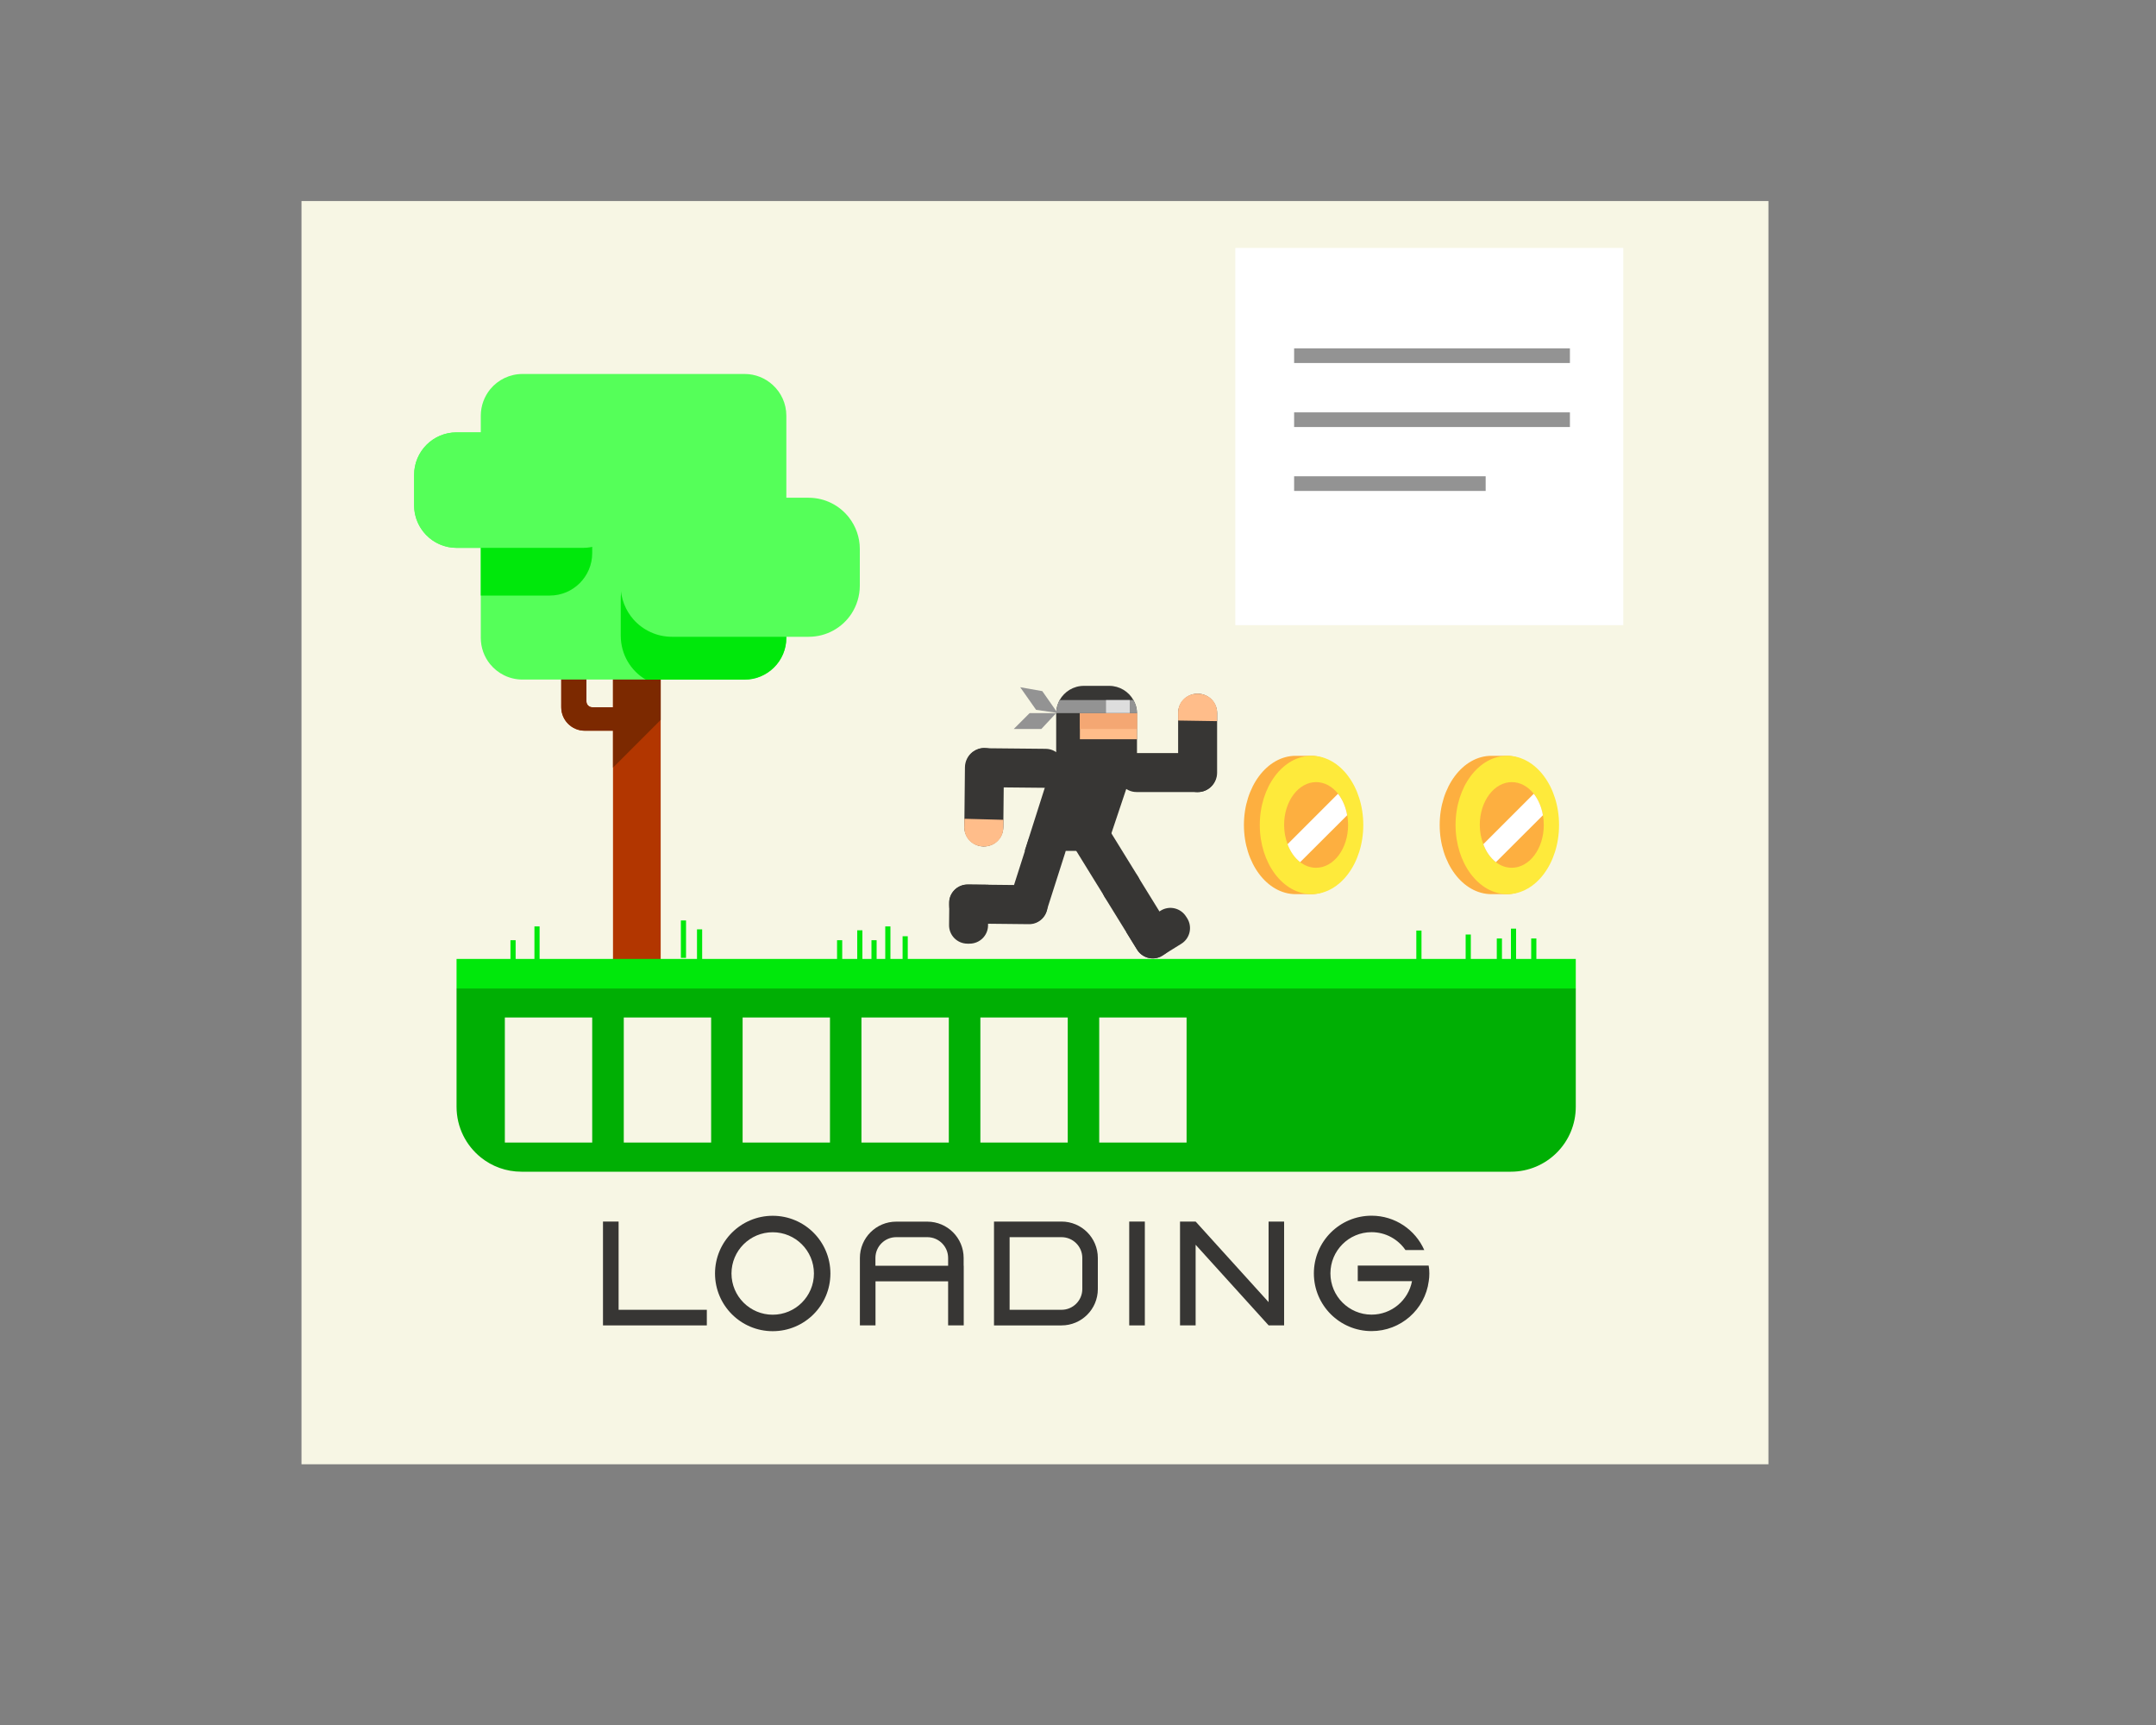 <?xml version="1.0" encoding="utf-8"?>
<!-- Generator: Adobe Illustrator 21.0.2, SVG Export Plug-In . SVG Version: 6.00 Build 0)  -->
<svg version="1.1" id="Слой_1" xmlns="http://www.w3.org/2000/svg" xmlns:xlink="http://www.w3.org/1999/xlink" x="0px" y="0px"
	 viewBox="0 0 2500 2000" style="enable-background:new 0 0 2500 2000;" xml:space="preserve">
<rect x="0" y="0" width="2500" height="2000" fill="#808080" stroke="none"/>
<style type="text/css">
	.st0{fill:#F7F6E4;}
	.st1{fill:#B23600;}
	.st2{fill:#7C2900;}
	.st3{fill:#55FF59;}
	.st4{fill:#00E80B;}
	.st5{fill:#00AF04;}
	.st6{fill:#373634;}
	.st7{fill:#FDAF40;}
	.st8{fill:#FEEA3B;}
	.st9{fill:#FFFFFF;}
	.st10{fill:#FFBD8A;}
	.st11{fill:#F4A773;}
	.st12{fill:#939393;}
	.st13{fill:#DDDDDD;}
</style>
<rect id="BG" x="349.6" y="233.1" class="st0" width="1701" height="1464.6"/>
<g id="Tree">
	<path class="st1" d="M710.8,724.8V820h-24c-3.8,0-6.8-3-6.8-6.8v-40c0-7.5-6.1-13.6-13.6-13.6h-2c-7.5,0-13.6,6.1-13.6,13.6V820
		c0,15,12.2,27.2,27.2,27.2h32.8V1120h55.3V724.8H710.8z"/>
	<path class="st2" d="M678,847.2h32.8v42.8c18.4-18.4,36.9-36.9,55.3-55.3v-110h-55.3V820h-24c-3.8,0-6.8-3-6.8-6.8v-40
		c0-7.5-6.1-13.6-13.6-13.6h-2c-7.5,0-13.6,6.1-13.6,13.6V820C650.8,835,663,847.2,678,847.2z"/>
	<path class="st3" d="M911.8,482v257.5c0,13.4-5.4,25.5-14.2,34.2c-8.8,8.8-20.9,14.2-34.2,14.2H605.9c-15.2,0-28.8-7-37.7-18
		c-6.7-8.3-10.7-18.9-10.7-30.4V482c0-11.7,4.2-22.5,11.1-30.9c8.9-10.7,22.3-17.5,37.3-17.5h257.5c12.6,0,24,4.8,32.6,12.7
		C905.8,455.2,911.8,467.9,911.8,482z"/>
	<path class="st3" d="M676.2,635.2H529.4c-27.1,0-49.2-22-49.2-49.2v-35.5c0-27.1,22-49.2,49.2-49.2h146.9c27.1,0,49.2,22,49.2,49.2
		v35.5C725.4,613.2,703.4,635.2,676.2,635.2z"/>
	<path class="st4" d="M911.8,635.1v104.5c0,26.7-21.7,48.4-48.4,48.4H748.8c-17.4-10.3-29-29.2-29-51v-42.5
		c0-32.8,26.5-59.3,59.3-59.3H911.8z"/>
	<path class="st3" d="M937.7,738.3H779.1c-17.7,0-33.6-7.8-44.5-20c-9.2-10.5-14.9-24.2-14.9-39.3v-42.6c0-15.1,5.6-28.8,14.9-39.3
		c10.9-12.3,26.8-20,44.4-20h158.6c19.1,0,36.1,9,47,23.1c7.7,10,12.4,22.6,12.4,36.2V679c0,12-3.6,23.2-9.7,32.6
		C976.7,727.7,958.5,738.3,937.7,738.3z"/>
	<path class="st4" d="M686.7,605.8v35.5c0,27.1-22,49.2-49.2,49.2h-80V556.7h80C664.7,556.7,686.7,578.7,686.7,605.8z"/>
	<path class="st3" d="M676.2,635.2H529.4c-12.1,0-23.2-4.4-31.8-11.7c-10.6-9-17.4-22.5-17.4-37.5v-35.5c0-13.6,5.5-25.9,14.4-34.8
		c8.9-8.9,21.2-14.4,34.8-14.4h146.9c6.8,0,13.3,1.4,19.1,3.9c17.6,7.5,30,24.9,30,45.3v35.5c0,15-6.8,28.5-17.4,37.5
		C699.4,630.9,688.3,635.2,676.2,635.2z"/>
</g>
<g id="Loading">
	<path class="st5" d="M1751.9,1358.5H604.7c-17.9,0-34.3-6.2-47.2-16.6c-17.1-13.8-28.1-34.9-28.1-58.7V1146h1297.8v137.2
		c0,20.8-8.4,39.6-22,53.2C1791.5,1350.1,1772.7,1358.5,1751.9,1358.5z"/>
	<rect x="585.4" y="1179.7" class="st0" width="101.3" height="145"/>
	<rect x="723.3" y="1179.7" class="st0" width="101.3" height="145"/>
	<rect x="861.1" y="1179.7" class="st0" width="101.3" height="145"/>
	<rect x="998.9" y="1179.7" class="st0" width="101.3" height="145"/>
	<rect x="1136.8" y="1179.7" class="st0" width="101.3" height="145"/>
	<rect x="1274.6" y="1179.7" class="st0" width="101.3" height="145"/>
</g>
<g id="Text_1_">
	<polygon class="st6" points="717.3,1518.6 717.3,1416.3 699.2,1416.3 699.2,1518.6 699.2,1536.7 717.3,1536.7 819.6,1536.7 
		819.6,1518.6 	"/>
	<rect x="1309.4" y="1416.3" class="st6" width="18.1" height="120.4"/>
	<path class="st6" d="M1117.4,1467.5L1117.4,1467.5v-9c0-23.3-18.9-42.1-42.1-42.1h-36.1c-23.3,0-42.1,18.9-42.1,42.1v78.2h18.1
		v-51.1h84.2v51.1h18.1v-51.1l0,0V1467.5z M1015.1,1467.5v-9c0-13.3,10.8-24.1,24.1-24.1h36.1c13.3,0,24.1,10.8,24.1,24.1v9H1015.1z
		"/>
	<path class="st6" d="M1230.9,1416.3h-60.2h-18.1v18.1v84.2v18.1h18.1h60.2c23.3,0,42.1-18.9,42.1-42.1v-36.1
		C1273,1435.2,1254.2,1416.3,1230.9,1416.3z M1255,1494.5c0,13.3-10.8,24.1-24.1,24.1h-60.2v-84.2h60.2c13.3,0,24.1,10.8,24.1,24.1
		V1494.5z"/>
	<path class="st6" d="M1657.4,1476.5c0,3.1-0.2,6.1-0.7,9c-4.3,32.7-32.4,57.8-66.3,57.8c-36.9,0-66.9-29.9-66.9-66.9
		c0-36.9,29.9-66.9,66.9-66.9c27.3,0,50.8,16.4,61.1,39.8h-21.8c-8.6-12.5-23-20.7-39.3-20.7c-26.4,0-47.7,21.4-47.7,47.8
		c0,26.4,21.4,47.8,47.7,47.8c23.3,0,42.7-16.7,46.9-38.8h-62.9v-18.1h82.2C1657.2,1470.4,1657.4,1473.4,1657.4,1476.5z"/>
	<polygon class="st6" points="1471,1416.3 1471,1509.7 1386.5,1416.4 1386.4,1416.6 1386.4,1416.3 1368.3,1416.3 1368.3,1536.7 
		1386.4,1536.7 1386.4,1443.2 1470.9,1536.5 1471,1536.4 1471,1536.7 1489,1536.7 1489,1416.3 	"/>
	<path class="st6" d="M896,1409.6c-36.9,0-66.9,29.9-66.9,66.9c0,36.9,29.9,66.9,66.9,66.9s66.9-29.9,66.9-66.9
		C962.9,1439.5,933,1409.6,896,1409.6z M896,1524.3c-26.4,0-47.8-21.4-47.8-47.8c0-26.4,21.4-47.8,47.8-47.8s47.8,21.4,47.8,47.8
		C943.8,1502.9,922.4,1524.3,896,1524.3z"/>
</g>
<g id="Coin_2">
	<path class="st7" d="M1562.4,956.5c0,43.9-8.8,79.6-41.6,80.2c-0.3,0-18.1,0-18.4,0c-33.1,0-60-35.9-60-80.2
		c0-44.3,26.9-80.2,60-80.2c0.3,0,18.1,0,18.4,0C1553.5,876.9,1562.4,912.6,1562.4,956.5z"/>
	<ellipse class="st8" cx="1520.8" cy="956.5" rx="60" ry="80.2"/>
	<path class="st7" d="M1563.2,956.5c0,27.4-16.6,49.6-37.1,49.6c-6.7,0-13-2.3-18.4-6.5c-6.3-4.9-11.4-12.1-14.6-20.8
		c-2.6-6.7-4.1-14.3-4.1-22.4c0-27.4,16.6-49.6,37.1-49.6c9.8,0,18.8,5.1,25.5,13.5c5.2,6.6,9,15.2,10.6,24.9
		C1562.9,948.8,1563.2,952.6,1563.2,956.5z"/>
	<path class="st9" d="M1562.1,945.2l-54.5,54.4c-6.3-4.9-11.4-12.1-14.6-20.8l58.5-58.5C1556.7,926.9,1560.5,935.6,1562.1,945.2z"/>
</g>
<g id="Coin_1">
	<path class="st7" d="M1789.4,956.5c0,43.9-8.8,79.6-41.6,80.2c-0.3,0-18.1,0-18.4,0c-33.1,0-60-35.9-60-80.2
		c0-44.3,26.9-80.2,60-80.2c0.3,0,18.1,0,18.4,0C1780.5,876.9,1789.4,912.6,1789.4,956.5z"/>
	<ellipse class="st8" cx="1747.8" cy="956.5" rx="60" ry="80.2"/>
	<path class="st7" d="M1790.1,956.5c0,27.4-16.6,49.6-37.1,49.6c-6.7,0-13-2.3-18.4-6.5c-6.3-4.9-11.4-12.1-14.6-20.8
		c-2.6-6.7-4.1-14.3-4.1-22.4c0-27.4,16.6-49.6,37.1-49.6c9.8,0,18.8,5.1,25.5,13.5c5.2,6.6,9,15.2,10.6,24.9
		C1789.8,948.8,1790.1,952.6,1790.1,956.5z"/>
	<path class="st9" d="M1789.1,945.2l-54.5,54.4c-6.3-4.9-11.4-12.1-14.6-20.8l58.5-58.5C1783.7,926.9,1787.5,935.6,1789.1,945.2z"/>
</g>
<g id="Grass">
	<rect x="529.4" y="1111.8" class="st4" width="1297.8" height="34.3"/>
	<rect x="789.5" y="1067.2" class="st4" width="6" height="43.4"/>
	<rect x="591.9" y="1090.1" class="st4" width="6" height="43.4"/>
	<rect x="619.7" y="1074.1" class="st4" width="6" height="43.4"/>
	<rect x="808.2" y="1077.5" class="st4" width="6" height="43.4"/>
	<rect x="994" y="1078.6" class="st4" width="6" height="43.4"/>
	<rect x="970.6" y="1090.1" class="st4" width="6" height="43.4"/>
	<rect x="1010.5" y="1090.1" class="st4" width="6" height="43.4"/>
	<rect x="1026.5" y="1074.1" class="st4" width="6" height="43.4"/>
	<rect x="1046.6" y="1085.5" class="st4" width="6" height="43.4"/>
	<rect x="1752" y="1076.7" class="st4" width="6" height="43.4"/>
	<rect x="1775.5" y="1088.1" class="st4" width="6" height="43.4"/>
	<rect x="1735.6" y="1088.1" class="st4" width="6" height="43.4"/>
	<g>
		<rect x="1642.3" y="1078.9" class="st4" width="6" height="43.4"/>
	</g>
	<rect x="1699.5" y="1083.5" class="st4" width="6" height="43.4"/>
</g>
<g>
	<g id="Leg_2">
		<path class="st6" d="M1288.1,1010.8l2-1.3c4.9-3,10.5-3.8,15.7-2.7c5.5,1.2,10.6,4.5,13.8,9.7l24.8,40.2l12.6,20.4
			c5.7,9.2,3.6,21-4.4,27.7c-0.8,0.6-1.6,1.2-2.5,1.8l-2,1.3c-0.9,0.6-1.9,1.1-2.9,1.5c-9.6,4.2-21,0.8-26.7-8.4l-12.7-20.5
			l-24.8-40.2c-2.8-4.6-3.7-9.8-2.9-14.8C1279.2,1019.7,1282.6,1014.2,1288.1,1010.8z"/>
		<path class="st6" d="M1250.5,949.6l2-1.3c3.8-2.3,8-3.4,12.1-3.2c6.9,0.3,13.5,3.9,17.4,10.2l24.8,40.2l12.6,20.4
			c4,6.5,4.2,14.4,1,20.8c-1.3,2.6-3.1,5-5.4,6.9c-0.8,0.6-1.6,1.2-2.5,1.8l-2,1.3c-0.9,0.6-1.9,1.1-2.9,1.5c-3,1.3-6.2,1.9-9.3,1.7
			c-6.9-0.3-13.5-3.8-17.4-10.1l-12.7-20.5l-24.8-40.2c-3-4.8-3.8-10.3-2.8-15.4C1241.9,958,1245.3,952.9,1250.5,949.6z"/>
		<path class="st6" d="M1305.9,1080.5l38.5-23.7l1.5-1c10.1-6.2,23.2-3.1,29.5,7l1.3,2c6.2,10.1,3.1,23.3-7,29.5l-17.1,10.6
			l-7.4,4.5c-9.6,4.2-21,0.8-26.7-8.4L1305.9,1080.5z"/>
	</g>
	<g id="Leg_1">
		<path class="st6" d="M1214.7,1048v2.3c-0.1,11.9-9.9,21.4-21.7,21.2l-47.2-0.5l-24-0.2c-10.8-0.1-19.7-8.2-21-18.5
			c-0.1-1-0.2-2-0.2-3.1v-2.3c0-1.1,0.1-2.2,0.3-3.2c0.9-5.9,4.3-11,9-14.3c3.5-2.4,7.8-3.8,12.4-3.8l24.1,0.2l47.2,0.5
			c6.9,0.1,13,3.4,16.9,8.5C1213.1,1038.5,1214.7,1043,1214.7,1048z"/>
		<path class="st6" d="M1146.2,1025.8l-0.5,45.3v1.8c-0.1,11.9-9.8,21.3-21.7,21.2h-2.3c-11.9-0.1-21.4-9.8-21.2-21.7l0.2-20.1
			l0.1-8.7c1.6-10.4,10.6-18.2,21.4-18.1L1146.2,1025.8z"/>
		<path class="st6" d="M1235.3,988.2l-21.7,67.9c-1.2,3.7-3.3,6.8-5.9,9.3c-5.5,5-13.4,7.1-21,4.6l-2.2-0.7
			c-5.6-1.8-10-5.7-12.5-10.5c-2.5-4.9-3.2-10.8-1.4-16.4l21.7-67.9c2-6.4,6.8-11.1,12.5-13.4c4.5-1.8,9.5-2.1,14.5-0.5l2.2,0.7
			c5.3,1.7,9.4,5.2,12,9.6C1236.3,976,1237.2,982.2,1235.3,988.2z"/>
	</g>
	<g id="Hand_1">
		<path class="st6" d="M1212.3,913.4l-71.3-0.7c-4.2,0-8.1-1.3-11.3-3.4c-6-3.9-10-10.6-9.9-18.3l0-2.3c0.1-6.7,3.2-12.7,8.1-16.6
			c3.7-2.9,8.4-4.7,13.5-4.6l71.3,0.7c7.3,0.1,13.7,3.8,17.5,9.4c2.4,3.5,3.7,7.7,3.7,12.2l0,2.3c-0.1,5.7-2.3,10.9-6,14.7
			C1224,910.9,1218.4,913.5,1212.3,913.4z"/>
		<path class="st6" d="M1118.2,958.5l0.7-68.9c0.1-7.3,3.6-13.7,8.9-17.8c3.9-2.9,8.7-4.7,13.9-4.6l0,0c7.3,0.1,13.7,3.6,17.8,9
			c2.9,3.9,4.6,8.7,4.6,13.9l-0.7,68.9c-0.1,6.7-3,12.6-7.6,16.7c-4,3.6-9.4,5.7-15.2,5.7h0c-5.4-0.1-10.3-2-14.2-5.2
			C1121.3,972,1118.1,965.6,1118.2,958.5z"/>
		<path class="st10" d="M1118.3,949.5l-0.1,7.6c-0.9,14.5,9,23.6,21.3,24.3c13,0.7,24-8.4,23.9-22.4l0.1-8.3c0-0.1-0.1-0.2-0.2-0.2
			l-44.8-1.2C1118.4,949.3,1118.3,949.4,1118.3,949.5z"/>
	</g>
	<g id="Hand_2">
		<path class="st6" d="M1317.7,873.1l71.3,0c7,0,13.1,3.3,17.1,8.4c2.8,3.6,4.4,8.1,4.4,13l0,2.3c0,5.6-2.2,10.7-5.7,14.6
			c-3.9,4.2-9.5,6.9-15.7,6.9l-71.3,0c-6.6,0-12.5-3-16.5-7.7c-3.1-3.7-5-8.5-5-13.7l0-2.3c0-6.9,3.3-13.1,8.3-17
			C1308.2,874.8,1312.8,873.1,1317.7,873.1z"/>
		<path class="st6" d="M1411.3,826.9l0,68.9c0,6.1-2.4,11.7-6.4,15.8c-4.1,4.2-9.8,6.8-16.2,6.8l0,0c-6.1,0-11.6-2.4-15.7-6.3
			c-4.3-4.1-6.9-9.9-6.9-16.3l0-68.9c0-6.8,3-13,7.8-17.1c4-3.4,9.1-5.5,14.8-5.5l0,0c6.2,0,11.9,2.5,16,6.6
			C1408.8,815,1411.3,820.7,1411.3,826.9z"/>
		<path class="st10" d="M1411.3,836l0-7.6c0.8-14.5-9.3-23.5-21.6-24.1c-13-0.6-23.9,8.7-23.6,22.6l0,8.3c0,0.1,0.1,0.2,0.2,0.2
			l44.8,0.7C1411.2,836.2,1411.3,836.1,1411.3,836z"/>
	</g>
	<g id="Body">
		<polygon class="st6" points="1281.9,986.5 1188.2,986.5 1224.7,871.9 1318.4,877.6 		"/>
	</g>
	<g id="Head">
		<path class="st6" d="M1318.4,826.8v50.8h-93.7v-50.8c0.1-5.5,1.6-10.6,4-15.1c5.5-9.8,16-16.5,28.1-16.5h29.4
			c12.1,0,22.6,6.7,28.1,16.5C1316.8,816.2,1318.4,821.3,1318.4,826.8z"/>
		<rect x="1252.2" y="826.8" class="st10" width="66.3" height="30.3"/>
		<rect x="1252.2" y="826.8" class="st11" width="66.3" height="18.4"/>
		<path class="st12" d="M1318.4,826.8h-93.7c0.1-5.5,1.6-10.6,4-15.1h85.6C1316.8,816.2,1318.4,821.3,1318.4,826.8z"/>
		<polygon class="st12" points="1224.7,826.8 1193.9,826.8 1175.5,845.2 1207.5,845.2 		"/>
		<polygon class="st12" points="1226.3,826.6 1208.6,801.3 1183,796.8 1201.4,823 		"/>
		<rect x="1282.5" y="811.7" class="st13" width="27.5" height="14.9"/>
	</g>
</g>
<g id="Frame">
	<rect x="1432.4" y="287.5" class="st9" width="449.9" height="437.3"/>
	<rect x="1500.6" y="403.9" class="st12" width="319.8" height="17"/>
	<rect x="1500.6" y="478.1" class="st12" width="319.8" height="17"/>
	<rect x="1500.6" y="552.2" class="st12" width="222.1" height="17"/>
</g>
</svg>
